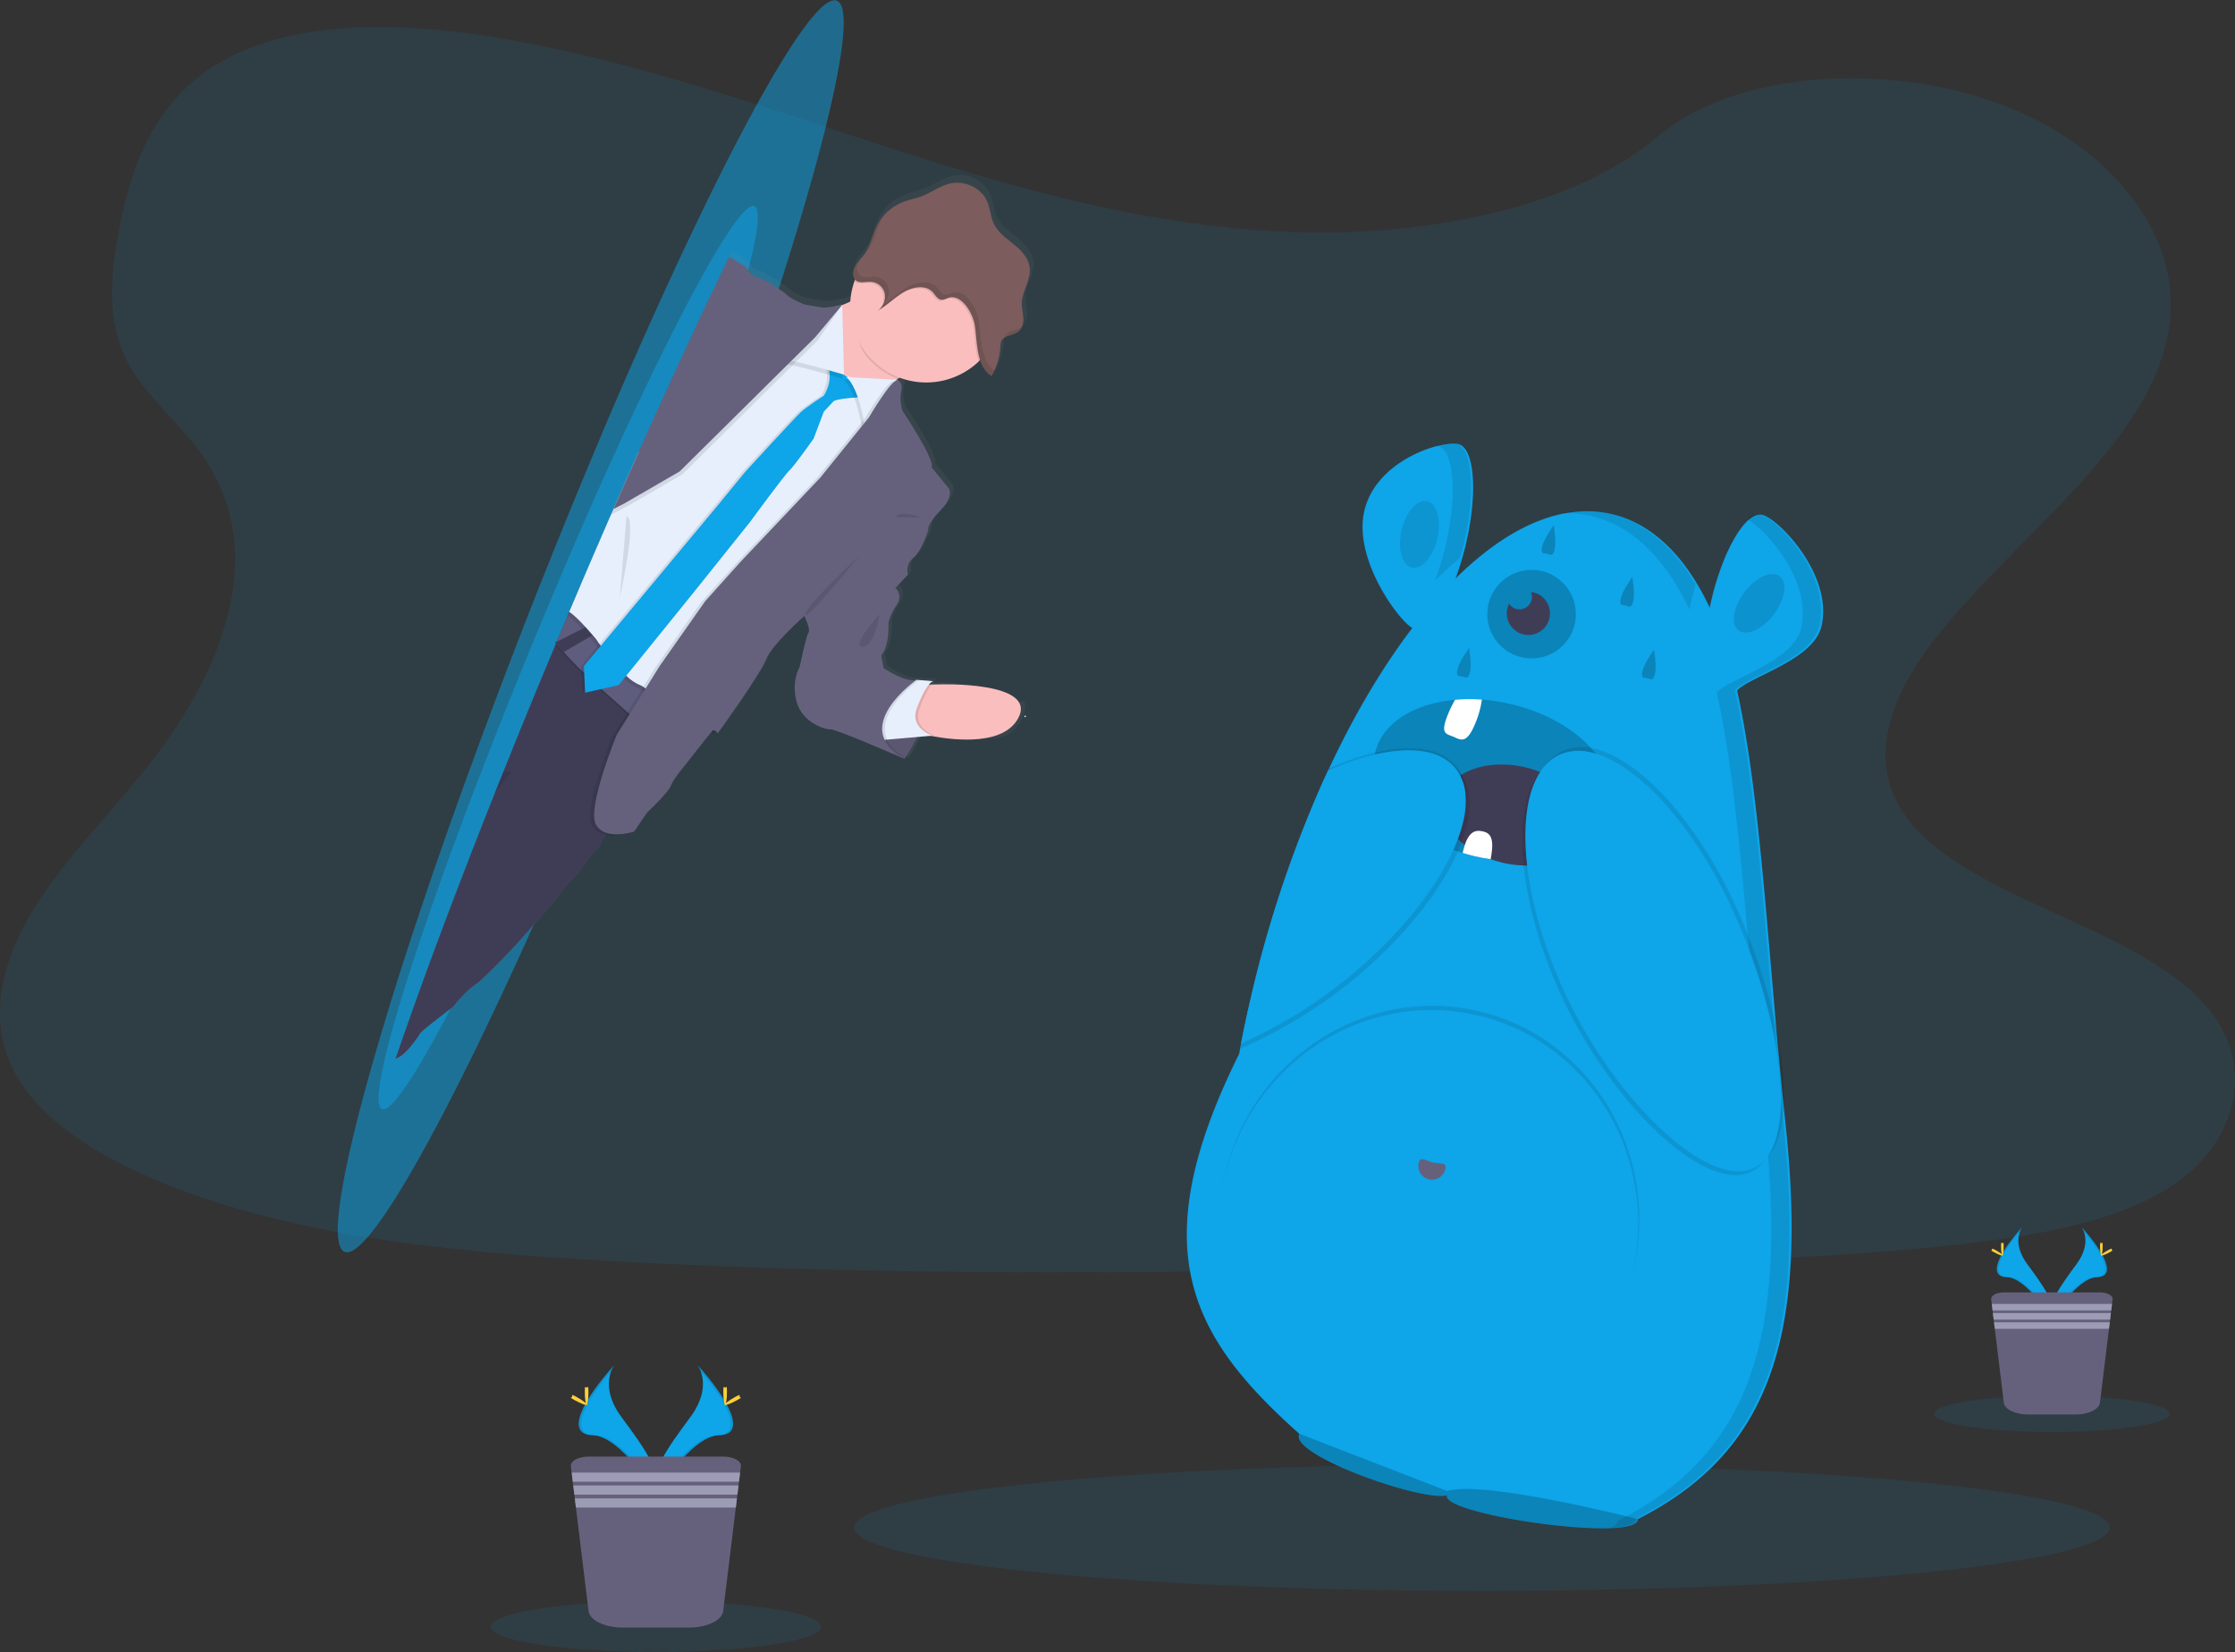 <svg xmlns="http://www.w3.org/2000/svg" xmlns:xlink="http://www.w3.org/1999/xlink" width="1118.03" height="826.45" viewBox="0 0 1118.03 826.45" role="img" artist="Katerina Limpitsouni" source="https://undraw.co/"><rect x="0" y="0" width="1118.03" height="826.45" fill="#333333" stroke="none"/><defs><linearGradient id="2c65cc85-6ec1-454a-a801-b7854259077c-1235" x1="377.53" y1="611.1" x2="377.53" y2="84.18" gradientTransform="translate(256.63 -110.12) rotate(27.45)" gradientUnits="userSpaceOnUse"><stop offset="0" stop-color="gray" stop-opacity="0.25"/><stop offset="0.54" stop-color="gray" stop-opacity="0.12"/><stop offset="1" stop-color="gray" stop-opacity="0.1"/></linearGradient></defs><title>startled</title><ellipse cx="741.34" cy="764.2" rx="314.09" ry="31.67" fill="#0ea5e9" opacity="0.1"/><path d="M690.57,153c-71.67-2.08-139.94-21.34-205.12-42.42S355.69,66.17,285.73,55c-45-7.18-96.45-8.2-132.71,11.89-34.88,19.32-46.16,52.69-52.22,83.64-4.56,23.29-7.24,47.81,5.25,69.61,8.68,15.14,24.08,27.86,34.73,42.36,37.07,50.46,10.87,112.67-29.3,161.93-18.84,23.11-40.69,45.16-55.23,69.76S35,547,47.71,572.07c12.61,24.87,42.65,43.55,75.2,56.69,66.1,26.69,144,34.33,220,38.65C511,677,680,672.84,848.63,668.69c62.39-1.53,125-3.09,186.43-11.12,34.08-4.46,69.27-11.54,94-28.63,31.42-21.7,39.2-58.43,18.15-85.64-35.3-45.63-132.92-57-157.6-105.93-13.58-26.95.37-57,20.11-82,42.34-53.62,113.32-100.67,117.06-162,2.57-42.1-31.55-84.26-84.31-104.18-55.3-20.88-132-18.25-172.79,16.31C827.68,141.14,753.86,154.83,690.57,153Z" transform="translate(-40.99 -36.78)" fill="#0ea5e9" opacity="0.1"/><path d="M213.3,663c-7.92-3.53-1.22-41.88,16-101,0,0,0,0,0,0,11-37.93,26.38-84.41,45-135.71,1.34-3.68,2.7-7.37,4.06-11.1q2.3-6.27,4.66-12.64l.14-.35c.22-.61.45-1.21.67-1.81q8.94-24,18.69-49.11c.12-.34.25-.67.38-1l.33-.85c1.56-4,3.14-8,4.73-12.07.17-.42.33-.86.5-1.28.23-.59.46-1.16.68-1.74.08-.18.14-.37.22-.53.13-.35.27-.69.4-1,1.6-4,3.19-8.05,4.78-12q3.9-9.7,7.74-19.21.67-1.67,1.35-3.3,1.93-4.79,3.87-9.51c.5-1.2,1-2.41,1.48-3.6.38-.91.75-1.83,1.12-2.73q6.09-14.73,12.1-28.89a.17.17,0,0,0,0-.1c15.25-35.93,30-68.92,43.7-97.76.08-.15.14-.31.22-.46l1.45-3.06c35.16-73.71,62.82-119.2,72.17-115,9.62,4.28-2.36,60.14-28.61,142.26-.34,1.09-.69,2.16-1.05,3.25a5.8,5.8,0,0,1-.2.63q-2,6.38-4.21,13c-.08.26-.17.52-.26.78q-5,15.3-10.64,31.6c-.51,1.46-1,2.95-1.54,4.43-5.8,16.79-12,34.27-18.65,52.29h0c-.4,1.11-.81,2.21-1.22,3.33h0c-6.65,18.05-13.66,36.63-21,55.59h0c-.47,1.2-.94,2.41-1.4,3.62h0c-.1.26-.2.51-.31.77q-2.75,7.05-5.53,14.16c-.53,1.32-1,2.64-1.56,3.95-1.32,3.35-2.64,6.7-4,10-.11.3-.23.6-.35.89s-.19.47-.29.7c-.22.58-.45,1.15-.68,1.72-.62,1.55-1.23,3.1-1.85,4.63-1.07,2.68-2.14,5.33-3.21,8l-.33.8v0a.76.76,0,0,1,0,.11q-6.52,16.11-13,31.67h0q-2.18,5.25-4.35,10.43v0c-1.07,2.55-2.13,5.09-3.2,7.6-7.94,18.77-15.74,36.74-23.34,53.77l0,0C263,600,224.64,668.06,213.3,663Z" transform="translate(-40.99 -36.78)" fill="#0ea5e9" opacity="0.5"/><path d="M232.07,591.61c-4.88-2.1,1.18-29.38,14.92-71.76l0,0c8.8-27.18,20.77-60.58,35-97.52l3.11-8q1.75-4.51,3.56-9.1a2.77,2.77,0,0,0,.1-.26l.52-1.3q6.81-17.33,14.21-35.4c.09-.25.19-.48.29-.72s.16-.41.25-.61c1.18-2.9,2.37-5.79,3.57-8.71l.39-.93.51-1.25c.06-.13.11-.27.16-.39s.21-.49.31-.73q1.82-4.38,3.61-8.69,2.94-7,5.83-13.87l1-2.38c1-2.31,1.94-4.59,2.91-6.87l1.11-2.6c.29-.66.56-1.32.84-2q4.57-10.63,9.07-20.88a.14.14,0,0,0,0-.07c11.4-26,22.36-49.86,32.42-70.77.06-.11.11-.23.17-.34l1.06-2.22c25.86-53.47,45.62-86.74,51.38-84.25,5.93,2.56-4.33,42.39-24.9,101.35l-.82,2.34c-.05.15-.1.3-.16.45q-1.6,4.58-3.29,9.31l-.2.56q-3.93,11-8.27,22.71c-.39,1.06-.78,2.13-1.19,3.19-4.48,12.07-9.27,24.66-14.33,37.64h0l-.93,2.39h0q-7.62,19.5-16,40.06h0c-.35.87-.7,1.74-1.06,2.61h0c-.08.19-.16.37-.23.56l-4.19,10.21-1.18,2.85c-1,2.42-2,4.84-3,7.23-.08.22-.17.43-.26.64s-.14.34-.22.51l-.51,1.23c-.47,1.12-.93,2.24-1.4,3.35L333.88,395l-.25.58h0l0,.08q-4.92,11.64-9.76,22.87h0q-1.63,3.8-3.27,7.54s0,0,0,0q-1.2,2.78-2.4,5.5c-5.94,13.56-11.75,26.57-17.39,38.89l0,0C266.66,545,239.06,594.63,232.07,591.61Z" transform="translate(-40.99 -36.78)" fill="#0ea5e9" opacity="0.5"/><path d="M553.79,389.26c0-2.79-2.73-1.35-3.11-1.23h0a19,19,0,0,0-3.56-2.31c-6.09-3.17-15.29-5.1-22.62-6.23a.12.12,0,0,0-.08,0c-6.46-1-11.44-1.34-11.44-1.34l-3.81.05-1.42,0a4,4,0,0,1,2.08-1.57c1.06-.13-4.48-.54-7.11-.72,0,0,0,0,0,0h-.11l-1.22-.08c-5.78,1.36-16.61-6.07-16.61-6.07l-1.26-6.34c4.28-4.63,3.66-16.2,3.66-16.2s.36-3.88,4-9.22-.61-8.72-.61-8.72l6.29-6.71a9,9,0,0,1,1.14-6.83h0a6.13,6.13,0,0,1,1.41-1.48l0-.05.1-.09c4.11-3.15,7.58-14.09,7.58-14.09s-.8-1.95,3.7-7.24l0-.06c.6-.7,1.3-1.45,2.11-2.29l0,0c0-.07.12-.13.18-.2C520.3,283,517.46,279,517.46,279l-8.77-10.66c2.07-3.46-14.55-28.29-14.55-28.29s-2.12-5.11-.92-10a7,7,0,0,0,.1-3.54,4,4,0,0,0-.94-1.77,3.07,3.07,0,0,0-1-.71l-.6-.05.71-.52c.29-.19.57-.4.86-.6.62.24,1.24.45,1.87.64a38.25,38.25,0,0,0,36.06-6.86c.25-.19.49-.4.72-.61s.63-.54.94-.83c.14-.13.28-.25.4-.38s.47-.46.7-.7c.07.22.14.43.22.65a19.34,19.34,0,0,0,1.13,2.58,1.59,1.59,0,0,0,.13.22.41.41,0,0,0,0,.09c.07.15.16.29.24.43a12.68,12.68,0,0,0,2.06,2.6,6.48,6.48,0,0,0,.62.54,6.85,6.85,0,0,0,1,.71,1,1,0,0,0,.17.12,1.22,1.22,0,0,0,.19.12l0,0c.26-.46.51-.93.75-1.4a33.48,33.48,0,0,0,3.63-13.33,13.75,13.75,0,0,1,.14-1.69,3.88,3.88,0,0,1,.37-1.23,4.06,4.06,0,0,1,1.71-1.79,19.2,19.2,0,0,1,3.76-1.44l.31-.11.38-.13.74-.29.12-.06c.22-.09.42-.2.63-.3a1.32,1.32,0,0,1,.2-.12,4.79,4.79,0,0,0,.68-.46l.1-.08s0,0,0,0a4.19,4.19,0,0,0,.54-.49c.08-.08.13-.18.21-.26a2.88,2.88,0,0,0,.3-.39l.24-.35a2.43,2.43,0,0,1,.18-.32,9.88,9.88,0,0,0,1-5c-.14-2.48-.87-4.88-.84-7.37.09-5.95,4.38-11.63,4-17.54-.34-5.12-4.11-9.1-8-12.28s-8.21-6.15-10.34-10.7c-1.59-3.41-1.81-7.38-3.24-10.86-3-7.29-11.8-11.4-19.75-9.23-4.76,1.31-8.9,4.46-13.53,6.21-3.06,1.15-6.27,1.67-9.32,2.84a24.87,24.87,0,0,0-9.43,6.46c-.46.5-.89,1-1.31,1.56l-.39.53c-.29.4-.58.8-.84,1.22-.12.18-.23.35-.34.54a19.51,19.51,0,0,0-1,1.79c-.29.57-.54,1.15-.79,1.74-1.39,3.36-2.25,6.94-3.92,10.14a17.42,17.42,0,0,1-1.26,2.1l0,0c-.65.93-1.4,1.8-2.14,2.68-.2.24-.4.48-.6.7a2.78,2.78,0,0,1-.27.33c-.14.19-.3.37-.45.56s-.18.23-.26.34-.3.41-.43.62-.15.19-.22.3c-.2.31-.38.63-.56.95l0,.07a8,8,0,0,0-.9,3.48,5.42,5.42,0,0,0,.26,1.77,3.83,3.83,0,0,0,.17.43,3.48,3.48,0,0,0,.59.88c-.12.33-.26.67-.37,1-.26.76-.5,1.54-.72,2.31-.14.53-.25,1-.37,1.55,0,0,0,0,0,0a37.64,37.64,0,0,0-.89,6.16h0l-.64.33a31.33,31.33,0,0,1-3.47,1.47v0l-.12,0c-1,.22-7.9,1.66-10.32,1.24l-8.63-1.51s-2-.83-4.19-1.88a19.09,19.09,0,0,1-4.58-2.83c-1.65-1.78-13.06-9.12-15.46-9.11a4.18,4.18,0,0,1-2.52-1.4,27.09,27.09,0,0,1-2-2.79s-.23-.12-.59-.34c-.45-.63-.73-1.1-.73-1.1s-3.39-1.86-6.84-4l-1.47,3c-.08.15-.15.31-.23.47-13.92,28.7-29.14,61.47-45,97.06a.29.29,0,0,1,0,.1q-6.27,14-12.65,28.61l-1.17,2.7-1.56,3.56-4.07,9.4-1.42,3.27q-4.05,9.39-8.16,19-2.52,5.89-5.06,11.89c-.13.33-.28.67-.42,1-.08.17-.15.35-.23.53-.23.57-.48,1.14-.72,1.72-.18.41-.36.85-.54,1.26-1.68,4-3.35,8-5,11.92l-.76.39.41.45c-.14.33-.28.65-.41,1q-10.35,24.72-20,48.45l-.72,1.78-.15.35q-2.54,6.27-5,12.45-2.2,5.52-4.37,10.94c-20.11,50.52-37.12,96.13-49.77,133.21-.6.41-1.24.88-1.89,1.41.65-.49,1.28-1,1.86-1.35a14.78,14.78,0,0,1,1.56-.93,13.9,13.9,0,0,0,3.21-2.35c.43-.4.85-.81,1.26-1.24a64.68,64.68,0,0,0,6.36-8.42,8.32,8.32,0,0,1,1-1l.53-.48.08-.07c.29-.25.6-.53.95-.82l.06-.05.52-.43.06-.05.56-.47c1.71-1.4,3.8-3.05,5.79-4.61l.72-.55,2.43-1.88,1.2-.91,2.65-2,0,0h0s0,0,0,0h0l0,0a1.23,1.23,0,0,1,.08-.12c.24-.31.79-1,1.56-1.95a.13.13,0,0,1,.06-.05,4.57,4.57,0,0,1,.29-.36c1.06-1.24,2.44-2.79,4-4.33.19-.18.38-.38.59-.56l.57-.55,0,0,.93-.83a31.1,31.1,0,0,1,2.88-2.27,40.31,40.31,0,0,0,3.68-3l.25-.22c.17-.17.36-.35.56-.52a5,5,0,0,0,.41-.39l.43-.4.71-.67.45-.43,1.06-1,1.19-1.18.18-.18c.61-.62,1.23-1.25,1.86-1.87l.73-.74c.3-.31.6-.63.9-.93.51-.51,1-1,1.52-1.55l1.11-1.16c.36-.39.72-.75,1.06-1.11.55-.57,1.07-1.11,1.56-1.64l.11-.12,1.27-1.34s0,0,.06-.07c.31-.31.58-.6.84-.89h0l.25-.27c.25-.24.47-.49.66-.69.75-.79,1.18-1.26,1.18-1.26l9-10.25L318.84,487l.41-.46s2.34-3.52,4.73-6.43l.32-.39a20,20,0,0,1,2.73-2.81,16.71,16.71,0,0,0,2.21-2.24c.05,0,.09-.11.15-.17,2.7-3.16,6.19-8.07,7.31-9.68l.37-.52a19.7,19.7,0,0,0,2.56-2.56,13.3,13.3,0,0,0,2.24-3.65,16,16,0,0,1,2-3.35.1.1,0,0,0,0-.05l.16-.22.57-.74h0a15.44,15.44,0,0,0,2.14.26,29.83,29.83,0,0,0,9.72-1.24,2.16,2.16,0,0,0,.27-.09l0,0c.82-.19,1.44-.37,1.77-.47l.29-.09L365,443v0l.15-.21s3.28-3.11,6.42-6.44c.34-.36.67-.72,1-1.07,2.24-2.42,4.22-4.8,4.61-6.06,1-3.15,6.51-9.55,6.51-9.55s9.45-12.08,13.14-16.64c.15-.19.3-.38.43-.53v0l.5-.61a2.78,2.78,0,0,1,.32.26,6.11,6.11,0,0,1,.75.9.86.86,0,0,0,.07.12l.31-.44c.21-.28.5-.71.89-1.24a5.07,5.07,0,0,1,.79.95l.09.13s20.9-28.86,24.16-37a24.47,24.47,0,0,1,2.81-4.79c4.27-5.91,11.47-12.73,14.85-15.82l1-.89h0l0,0c.52-.48.83-.74.83-.74l.36.78c0,.06,0,.12.07.19.86,1.95,2.6,6.27,1.67,7.46-1.19,1.56-4.38,17.31-4.38,17.31s-4.35,6.92-1.53,17.55,14.6,14.34,17.23,14.12c1.69-.15,16.47,6,26.94,10.51h0l2.58,1.11h0l2.6,1.11,4.05,1.77h0l.23.1c.33.16.67.31,1,.44l.21-.28.1-.15,1,.47-1-.57c.41-.58,1.12-1.63,2-3.06a1.56,1.56,0,0,1,.16-.28l.28-.47.47-.8c.05-.11.11-.2.16-.29l.48-.86a.91.91,0,0,0,.08-.13c.66-1.2,1.35-2.54,2-4,.1-.19.2-.4.29-.6l2.58-.22h0l1.78-.15h0l1-.08h0l1.3-.13.61.12,24.64,1.78h0l1.8.14A16.92,16.92,0,0,0,553.79,389.26Z" transform="translate(-40.99 -36.78)" fill="url(#2c65cc85-6ec1-454a-a801-b7854259077c-1235)"/><path d="M493.46,416.38s18.74-25.4,5.93-39.46L469,386.15l1.6,11.15S483.77,412.51,493.46,416.38Z" transform="translate(-40.99 -36.78)" fill="#65617d"/><path d="M469,386.15l1.6,11.15s9.3,10.7,18,16.44a28.55,28.55,0,0,0,4.89,2.64s.11-.13.3-.41a.88.88,0,0,0,.06-.1,69.93,69.93,0,0,0,5.92-10.38c.62-1.37,1.23-2.84,1.79-4.33,2-5.69,3.24-12.13,1.5-17.83a16.34,16.34,0,0,0-3.08-5.77c-.12-.14-.24-.29-.38-.43a1.68,1.68,0,0,0-.18-.21l-.67.2-10.28,3.12Z" transform="translate(-40.99 -36.78)" opacity="0.1"/><path d="M342.13,308.21l-2.55,2.27,1.42-3.27Z" transform="translate(-40.99 -36.78)" fill="#65617d"/><path d="M342.13,308.21l-2.55,2.27,1.42-3.27Z" transform="translate(-40.99 -36.78)" opacity="0.1"/><path d="M502.69,379.31s-13.22,14.41-5.2,23.54c0,0,3.86,1.12,9.55,2.17,13.11,2.4,35.88,4.4,43.18-8.74,10.44-18.82-39.38-17.12-39.38-17.12l-3.77.07Z" transform="translate(-40.99 -36.78)" fill="#fbbebe"/><path d="M502.69,379.31s-13.22,14.41-5.2,23.54c0,0,3.86,1.12,9.55,2.17l1.68-.15a15.92,15.92,0,0,1-5.84-3.66c-2.12-2.19-3.62-5.48-1.88-10.1a68.14,68.14,0,0,1,3.39-7.72,23.19,23.19,0,0,1,2.68-4.16Z" transform="translate(-40.99 -36.78)" opacity="0.1"/><path d="M480.36,407.17l4.44-.38,14.94-1.3,7.62-.67a15.84,15.84,0,0,1-5.83-3.66c-2.12-2.2-3.63-5.48-1.89-10.1a70.28,70.28,0,0,1,3.39-7.73c2.14-4,3.79-5.52,4.7-5.64s-4.43-.52-7-.69h-.1c-.73-.06-1.21-.08-1.21-.08l-.7.2L488.76,380l-.32.23C486,382,471.3,393.49,480.36,407.17Z" transform="translate(-40.99 -36.78)" fill="#e7effd"/><path d="M365.25,412.69l-15.38,35.15s-2.67,2.8-5.07,5.75a1,1,0,0,1-.13.16l-.58.75a1.57,1.57,0,0,0-.17.21.1.1,0,0,1,0,.05,18.05,18.05,0,0,0-2.56,4.07,12.5,12.5,0,0,1-1.69,2.93,20.53,20.53,0,0,1-2.93,3.08,1.12,1.12,0,0,1-.15.13s-4,5.73-7.16,9.55c-.06.06-.1.13-.15.17a21.78,21.78,0,0,1-2.67,2.79,17.08,17.08,0,0,0-2.27,2.26l-.32.39c-2.51,3-5.14,6.89-5.14,6.89l-9.16,10.43L300.39,508l-.89,1-.66.69-.25.27h0l-.84.89s-.05,0-.06.07l-1.27,1.34-.11.12c-.5.51-1,1.06-1.56,1.64-.34.36-.7.72-1.06,1.11l-1.11,1.16c-.5.51-1,1-1.52,1.55-.3.3-.6.62-.9.93l-.73.74c-.63.62-1.25,1.25-1.86,1.87l-.18.18-1.19,1.18-1.06,1-.45.43-.71.67-.43.4a5,5,0,0,1-.41.39c-.19.19-.38.36-.56.52l-.25.22a37.3,37.3,0,0,1-3.8,3.16,35.68,35.68,0,0,0-3.69,3l0,0-.57.55c-.21.18-.4.38-.59.56-1.55,1.54-2.93,3.09-4,4.33a4.57,4.57,0,0,0-.29.36.13.13,0,0,0-.06.05c-.77.93-1.32,1.64-1.56,1.95l-.13.16s0,0,0,0h0l0,0-2.65,2-1.2.91-2.43,1.88-.72.55c-2,1.56-4.08,3.21-5.79,4.61l-.56.47-.06.05-.52.43-.06.05c-.35.29-.66.57-.95.82l-.08.07-.53.48a7,7,0,0,0-.87.91,63.22,63.22,0,0,1-6.46,8.49c-.41.43-.83.84-1.26,1.24a13.72,13.72,0,0,1-3,2.19,14.62,14.62,0,0,0-1.71,1c12.65-37.08,29.66-82.69,49.77-133.21q2.16-5.43,4.37-10.94,2.49-6.18,5-12.45l.15-.35.72-1.78q9.6-23.7,20-48.45c.13-.33.27-.65.41-1l-.41-.45.76-.39c1.66-4,3.33-7.92,5-11.92.18-.41.36-.85.54-1.26.24-.58.49-1.15.72-1.72.08-.18.15-.36.23-.53.14-.34.29-.68.42-1q2.55-6,5.06-11.89L349.15,349l.74.81,12.3,13.55.75.81,3.83,4.22,2.07,2.28,1,1.09,12.32,13.57.16.18.58.63Z" transform="translate(-40.99 -36.78)" fill="#3f3d56"/><path d="M453.38,191.49,450.92,226s29.54,14,30.41,8.86c.35-2,4.2-5.3,8.8-8.58,7.25-5.19,16.36-10.36,16.36-10.36s-29.71-44.79-33.24-35.43c-1.29,3.42-4.28,5.81-7.56,7.46A40.11,40.11,0,0,1,453.38,191.49Z" transform="translate(-40.99 -36.78)" fill="#fbbebe"/><path d="M473.25,180.49c-1.29,3.42-1,4.21-4.27,5.86-.75,10.14-.73,22.15,6.73,30.2a37.75,37.75,0,0,0,14.42,9.73c7.25-5.19,16.36-10.36,16.36-10.36S476.78,171.13,473.25,180.49Z" transform="translate(-40.99 -36.78)" opacity="0.1"/><path d="M478.48,162.14A38,38,0,1,0,530.17,218l.39-.38a38,38,0,0,0-52.08-55.45Z" transform="translate(-40.99 -36.78)" fill="#fbbebe"/><path d="M367.23,403.39c-1.26,1.65-3.35,1.29-6.71-3.1a49.86,49.86,0,0,0-5.09-5.37l0,0c-.34-.32-.7-.65-1.05-1-3.73-3.43-8.51-7.52-13.66-12.16l-.33-.29c-2.29-2.07-4.68-4.26-7.06-6.53l-1.42-1.36h0c-3.26-3.15-6.53-6.49-9.65-10l-.14-.14c-1.15-1.28-2.29-2.58-3.42-3.84.13-.33.27-.65.41-1l-.41-.45.76-.39c1.66-4,3.33-7.92,5-11.92.18-.41.36-.85.54-1.26.24-.58.49-1.15.72-1.72.08-.18.15-.36.23-.53l1.17,1.46c1.9,2.38,3.84,4.77,5.8,7.14l.17.21c1.11,1.33,2.21,2.66,3.32,4,.05,0,.09.11.14.15,1.23,1.47,2.49,2.91,3.76,4.29l.74.79c1.36,1.47,2.72,2.85,4.08,4.19,3.2,3.14,6.36,6,9.27,8.4.28.24.55.47.84.7,2.57,2.14,4.94,4,7,5.46l.93.7,1.16.83c2.7,1.94,4.35,3,4.35,3s.15,1.37.27,3.39c.07,1.17.14,2.56.17,4C369.16,395.72,368.87,401.24,367.23,403.39Z" transform="translate(-40.99 -36.78)" opacity="0.1"/><path d="M367.23,403.39c-1.29.77-3.22-.09-6-3.74a50.19,50.19,0,0,0-5.31-5.57l-.1-.09-.95-.9c-3.6-3.3-8.13-7.2-13-11.6a2.89,2.89,0,0,1-.32-.29c-2.69-2.4-5.47-5-8.27-7.66h0c-.47-.44-.94-.9-1.42-1.37-3-2.92-6-6-8.88-9.21l-.13-.15-3.72-4.16-.41-.45.76-.39c1.66-4,3.33-7.92,5-11.92.18-.41.36-.85.54-1.26.24-.58.49-1.15.72-1.72.08-.18.15-.36.23-.53.14-.34.29-.68.42-1,2.07,2.59,4.2,5.24,6.35,7.86a.22.22,0,0,1,.06.07l1,1.24c1.15,1.39,2.3,2.76,3.45,4.14,1,1.23,2.08,2.42,3.13,3.58.18.21.37.41.56.61s.49.54.73.8A152.1,152.1,0,0,0,355,372.24c.27.24.55.47.83.7h0c2.48,2.06,4.77,3.85,6.73,5.32.37.26.72.53,1.06.78l1.16.83c2.83,2,4.56,3.13,4.56,3.13s.24,2.3.37,5.37c.05,1.27.08,2.66.07,4.08C369.75,397.21,369.21,402.21,367.23,403.39Z" transform="translate(-40.99 -36.78)" fill="#5f5d7e"/><path d="M485.29,261.7,382.16,385.31,373.25,396l-1.31,1.57a46.64,46.64,0,0,0-2.16-5.12c-.22-.44-.45-.91-.71-1.39a28.8,28.8,0,0,0-6.14-8.22c-.37-.32-.75-.62-1.13-.89l-.63-.42a10.71,10.71,0,0,0-1.92-.95,21,21,0,0,1-6.14-4.28h0l-.8-.74a119.68,119.68,0,0,1-12-14.22c-.23-.31-.45-.61-.65-.9-1.18-1.61-1.88-2.63-1.88-2.63s-.76-.92-2-2.29c-1-1.16-2.29-2.64-3.68-4.14a51.66,51.66,0,0,0-7.11-6.76c.24-.58.49-1.15.72-1.72.08-.18.15-.36.23-.53.14-.34.29-.68.42-1q2.55-6,5.06-11.89,4.11-9.6,8.16-19l1.42-3.27,4.07-9.4,1.56-3.56,1.17-2.7q6.39-14.58,12.65-28.61l65.27-58,7.86-3.74,7.57-3.58,5.42,1.56.81.22,5.26,1.52.07,0,1.27.37,2.61.75,1.29,17.29,0,.15,0,.48,2.38,3.42,1.48,2.15.64.25,2.71,1.05h0l.82.31.3.12h0l2.37.92h0l6.73,2.61,1.61,5,1,3.22.55,1.73L479,242Z" transform="translate(-40.99 -36.78)" opacity="0.1"/><path d="M486.69,260.4,382.32,385.49l-9,10.77-.09-.26a48.44,48.44,0,0,0-3.54-7.63c-.25-.44-.53-.89-.81-1.33a24.07,24.07,0,0,0-4.95-5.83h0c-.38-.3-.76-.58-1.15-.83a9.32,9.32,0,0,0-.9-.54,10.29,10.29,0,0,0-1.23-.55,21.44,21.44,0,0,1-6.35-4.47l-.81-.75a102.38,102.38,0,0,1-8.38-9.48c-1.39-1.77-2.62-3.4-3.61-4.74l-.65-.9c-.18-.24-.34-.47-.49-.69-.78-1.08-1.23-1.74-1.23-1.74s-3-3.66-6.37-7.22a.22.22,0,0,0-.06-.07,55.31,55.31,0,0,0-5.6-5.39,10.51,10.51,0,0,0-1.4-.93c.08-.18.15-.36.23-.53.14-.34.29-.68.42-1q2.55-6,5.06-11.89,4.11-9.6,8.16-19l1.42-3.27,4.07-9.4,1.56-3.56,1.17-2.7q6.39-14.58,12.65-28.61a.29.29,0,0,0,0-.1l66.65-59.24,6.73-3.2,8.7-4.13,5.21,1.5.81.23,4.25,1.23,1,.28,1.18.34,3,.87,1.34,17.92.68,1,.11.16.14.21h0l2.07,3h0l.84,1.22,3.34,1.3h0l4.16,1.61h0l6.08,2.36,2.08,6.51.37,1.16.54,1.68.26.82.17.51Z" transform="translate(-40.99 -36.78)" fill="#e7effd"/><path d="M471.14,235.37s-13.14.63-14.56,2.16-4.83,5.13-4.83,5.13l-5.16,13.48s-9.46,13.55-11.92,15.83-20,26.14-20,26.14l-28.28,35.33L349.11,379.5l-16.77,3.77-.62-13.37,67.47-81,13.17-16.11s25.14-27.42,28-30,11.4-8.15,11.4-8.15,5.62-8,1.4-15.9.78.15.78.15l6.3.92,1.64,4.36S472.68,230.46,471.14,235.37Z" transform="translate(-40.99 -36.78)" opacity="0.1"/><path d="M472.49,235.42s-13.14.63-14.56,2.16-4.83,5.13-4.83,5.13L448,256.19S438.49,269.74,436,272s-20,26.15-20,26.15l-28.27,35.32-37.28,46.07-16.77,3.76L333.08,370l67.46-81,13.18-16.12s25.14-27.42,27.95-30,11.4-8.15,11.4-8.15,5.62-8,1.4-15.89.79.14.79.14l6.3.92,1.64,4.36S474,230.51,472.49,235.42Z" transform="translate(-40.99 -36.78)" fill="#0ea5e9"/><path d="M488.61,228.13s.16,1.59-4.31,6.17-12,17.63-12,17.63-2.85-20-9.43-25.24Z" transform="translate(-40.99 -36.78)" opacity="0.1"/><path d="M490,226.83s.17,1.59-4.3,6.16-12,17.64-12,17.64-2.85-20-9.44-25.25Z" transform="translate(-40.99 -36.78)" fill="#e7effd"/><path d="M461.52,191.35l.92,34.87s-24.6-7.28-28.9-7.22,19.08-25.5,19.08-25.5Z" transform="translate(-40.99 -36.78)" opacity="0.1"/><path d="M462.28,189.34l.92,34.87s-24.6-7.28-28.9-7.22,19.07-25.5,19.07-25.5Z" transform="translate(-40.99 -36.78)" fill="#e7effd"/><path d="M488,227.42s3,1.14,1.81,6,.87,9.87.87,9.87,16.36,24.49,14.3,27.92l8.64,10.51s2.79,3.95-4.27,11.14-6,9.72-6,9.72-3.47,10.84-7.55,14-2.69,8.38-2.69,8.38l-51.69,20.63S425.19,359.59,422,367.6s-24,36.63-24,36.63-1.49-2.55-2.79-1.13-14.38,18.11-14.38,18.11-5.44,6.35-6.47,9.47-11.94,13.46-11.94,13.46l-6.23,9.25s-14.1,4.78-19-3.33S347.45,405,347.45,405l21.46-34.46,22.73-32.37,17.6-19.57,40-42.23,24.35-30.16S484.44,227.63,488,227.42Z" transform="translate(-40.99 -36.78)" opacity="0.1"/><path d="M490,226.83s3,1.13,1.81,5.95.86,9.87.86,9.87,16.37,24.49,14.31,27.92l8.64,10.51s2.79,3.95-4.27,11.14-6,9.72-6,9.72-3.47,10.84-7.55,14-2.69,8.38-2.69,8.38L443.4,344.91S427.25,359,424,367s-24,36.62-24,36.62-1.49-2.55-2.79-1.13-14.38,18.11-14.38,18.11-5.44,6.35-6.47,9.48-11.94,13.45-11.94,13.45l-6.24,9.26s-14.09,4.77-19-3.34,10.33-45.06,10.33-45.06L371,369.94l22.73-32.37L411.3,318l40-42.23,24.35-30.16S486.5,227,490,226.83Z" transform="translate(-40.99 -36.78)" fill="#65617d"/><path d="M469,386.15l1.6,11.15s9.3,10.7,18,16.44l5.19,2.23,1,.45-1-.55c-4.79-2.85-7.61-5.93-9-9.08-5.67-12.62,11.2-26.28,15.15-29.23.39-.3.64-.49.75-.56l.05,0-.15,0a6.58,6.58,0,0,1-1,.13,8.1,8.1,0,0,1-.85,0h0L488.76,380l-.32.23Z" transform="translate(-40.99 -36.78)" opacity="0.1"/><path d="M493,320.13l2.11,4.15-6.25,6.66s4.16,3.32.57,8.61-4,9.12-4,9.12.58,11.45-3.67,16L483,371s10.69,7.31,16.39,5.95c0,0-34.16,23.79-5.93,39.46,0,0-34.36-15-37-14.76s-14.24-3.38-17-13.89,1.57-17.35,1.57-17.35,3.21-15.6,4.4-17.14-2.06-8.33-2.06-8.33l15.06-32.67Z" transform="translate(-40.99 -36.78)" fill="#65617d"/><path d="M462.27,189.35l0,.06,0,0-1.46,2.09h0L455,199.85l-1,1.42-1.44,2.09h0L450,207.08l-10.79,10.68-1.8,1.78-17.19,17-37.94,37.58-27.64,16s-3.95,2-8,4.1l1.17-2.7q6.39-14.58,12.65-28.61a.29.29,0,0,0,0-.1c15.89-35.59,31.11-68.36,45-97.06a4.47,4.47,0,0,1,.67.37c3.13,2.09,6.83,4.19,8.24,5l.59.33a26.9,26.9,0,0,0,2,2.79c1.15,1.39,2.58,2.75,3.76,2.75,2.38,0,13.64,7.19,15.27,9a10.81,10.81,0,0,0,2.49,1.72c2.63,1.47,6.15,2.92,6.15,2.92l8.22,1.39.32.06h.1c2.21.29,7-1.8,8.47-2.5l0,0,.42-.19h0Z" transform="translate(-40.99 -36.78)" opacity="0.1"/><path d="M462.29,189.35h0l0,0,0,0-1.82,2.18-6.6,7.89-1.07,1.29h0l-.08.07-4,4.79-11.76,11.64-1.84,1.82-13.2,13.07-40.92,40.52-27.64,16-5.49,2.81q6.39-14.58,12.65-28.61a.29.29,0,0,0,0-.1c15.89-35.59,31.11-68.36,45-97.06.08-.16.15-.32.23-.47,3.77,2.45,8,4.75,8,4.75s.27.45.71,1.08a21.15,21.15,0,0,0,2.61,3.12,4.09,4.09,0,0,0,2.46,1.34c2.38,0,13.64,7.19,15.27,9a15.61,15.61,0,0,0,4,2.51c2.3,1.16,4.64,2.12,4.64,2.12l8.53,1.46c2.26.38,8.49-.9,10-1.23a1.22,1.22,0,0,0,.25,0s0,0,0,0h.06Z" transform="translate(-40.99 -36.78)" fill="#65617d"/><path d="M298.81,411.28l-1-1.08.15-.35A11.89,11.89,0,0,0,298.81,411.28Z" transform="translate(-40.99 -36.78)" opacity="0.1"/><path d="M296.77,423l-8.32,10.64q2.16-5.43,4.37-10.94Z" transform="translate(-40.99 -36.78)" opacity="0.1"/><path d="M337.23,354.68l-.83.48-.62.36L322.94,363l-.13-.15-3.72-4.16-.41-.45.76-.39,12.66-6.42.81-.41.88-.44C334.94,351.93,336.08,353.3,337.23,354.68Z" transform="translate(-40.99 -36.78)" fill="#3f3d56"/><path d="M501.39,295.57s-7.12-3-11.49-1.12S501.39,295.57,501.39,295.57Z" transform="translate(-40.99 -36.78)" opacity="0.1"/><path d="M481,344.09s-2.2,16-8.54,16.18S481,344.09,481,344.09Z" transform="translate(-40.99 -36.78)" opacity="0.1"/><path d="M351,336.38c.05-1.36,9-39.69,3.4-41.49Z" transform="translate(-40.99 -36.78)" opacity="0.1"/><path d="M478.48,162.14a38,38,0,0,0-10.12,15.5l.23.18c2,1.42,4.93.43,7.47.59a7.48,7.48,0,0,1,6.74,5.51,8.76,8.76,0,0,1-3.13,8.68c4.58-2.59,8.31-6.56,12.88-9.17s10.81-3.52,14.21,0c1.46,1.52,2.53,3.88,4.73,3.93,1.32,0,2.56-.85,3.88-1.14,6.53-1.28,11.67,8.49,12.49,13.66.81,5,.86,12,2.7,17.69a38,38,0,0,0-52.08-55.45Z" transform="translate(-40.99 -36.78)" opacity="0.1"/><path d="M516.07,185.59c-1.32.28-2.55,1.17-3.88,1.14-2.19,0-3.27-2.41-4.73-3.93-3.39-3.54-9.63-2.64-14.2,0s-8.3,6.59-12.89,9.18a8.72,8.72,0,0,0,3.13-8.68,7.48,7.48,0,0,0-6.74-5.51c-2.54-.16-5.45.83-7.46-.6s-1.89-4.7-.62-7.06,3.36-4.22,4.9-6.43c2.92-4.18,3.71-9.34,6-13.88a25,25,0,0,1,13.2-12c3-1.16,6.22-1.69,9.24-2.84,4.59-1.74,8.69-4.88,13.4-6.18,7.88-2.18,16.57,1.86,19.51,9.06,1.41,3.43,1.6,7.36,3.16,10.72,2.1,4.5,6.37,7.43,10.19,10.55s7.54,7,7.85,12.11c.36,5.84-3.9,11.47-4,17.35,0,2.47.67,4.84.79,7.29s-.49,5.24-2.52,6.82c-2.62,2.05-7,1.71-8.46,4.67a7.54,7.54,0,0,0-.52,2.89,33.34,33.34,0,0,1-4.4,14.63c-7.77-4.46-7.14-17.67-8.42-25.6C527.74,194.08,522.61,184.31,516.07,185.59Z" transform="translate(-40.99 -36.78)" fill="#7c5c5c"/><path d="M471.09,314.59s-26.74,24.76-27.26,29.49S471.09,314.59,471.09,314.59Z" transform="translate(-40.99 -36.78)" opacity="0.1"/><g opacity="0.1"><path d="M543.87,204.86c1.4-2.89,5.64-2.64,8.27-4.54a5.9,5.9,0,0,1-1.77,2.34c-1.92,1.5-4.79,1.73-6.76,2.9A3.7,3.7,0,0,1,543.87,204.86Z" transform="translate(-40.99 -36.78)"/><path d="M482.57,189.33c4.47-2.58,8.16-6.46,12.65-9s10.81-3.52,14.2,0c1.46,1.52,2.54,3.88,4.73,3.93,1.33,0,2.56-.86,3.88-1.14,6.54-1.28,11.67,8.49,12.5,13.66,1.25,7.75.68,20.51,7.89,25.26-.44,1-.9,1.89-1.43,2.81-7.77-4.46-7.14-17.67-8.42-25.6-.83-5.17-6-14.94-12.5-13.66-1.32.28-2.55,1.17-3.88,1.14-2.19,0-3.27-2.41-4.73-3.93-3.39-3.54-9.63-2.64-14.2,0s-8.3,6.59-12.89,9.18A8.79,8.79,0,0,0,482.57,189.33Z" transform="translate(-40.99 -36.78)"/><path d="M470.64,167.63c-1.27,2.36-1.43,5.61.62,7.06s4.92.44,7.46.6a7.5,7.5,0,0,1,6.75,5.51,8.73,8.73,0,0,1-2.8,8.37,8.34,8.34,0,0,0,.83-5.9,7.48,7.48,0,0,0-6.74-5.51c-2.54-.16-5.45.83-7.46-.6s-1.89-4.7-.62-7.06a22,22,0,0,1,2.77-3.77A13.42,13.42,0,0,0,470.64,167.63Z" transform="translate(-40.99 -36.78)"/><path d="M481.51,147.32c-2.26,4.54-3,9.7-6,13.88-.59.85-1.26,1.64-1.93,2.43,2.9-4.17,3.69-9.32,5.94-13.84a24.25,24.25,0,0,1,3.86-5.59A23.2,23.2,0,0,0,481.51,147.32Z" transform="translate(-40.99 -36.78)"/></g><circle cx="512.81" cy="358.37" r="0.39" fill="#e6e8ec"/><path d="M860.28,796.75c.24,12-99.15-2.28-95.43-12l-.52.15c-12.52,2.84-78.67-20.27-73.36-30.8C636.71,705.58,612.2,662,660.79,564.13a7.31,7.31,0,0,0,.38-2c0-.24.09-.48.13-.71.17-.86.33-1.72.5-2.58,0-.14.05-.27.08-.4s.09-.42.13-.63q2.1-10.83,4.67-21.75a593.81,593.81,0,0,1,35.75-107.43c.32-.69.62-1.38.94-2.06.18-.41.37-.82.56-1.22l1.23-2.68c.05-.12.11-.23.16-.35.2-.4.38-.8.57-1.19,12.62-27,26.74-50.7,41.59-70.17-7-4-29.63-34.54-24-58.62,6-25.56,38.81-35.32,46.95-33.43s9.9,24.16,3.94,49.72a139,139,0,0,1-5.29,17.58c26-25.74,53.22-38.06,78.1-32.27,20.64,4.81,37.19,21.51,49.07,46.81.24-1.17.51-2.35.78-3.54,6-25.56,17.37-44.75,25.52-42.86s35.58,30.15,29.62,55.71c-3.95,17-36,25.14-42.22,32.19,12.24,54.84,15.6,135.7,24.21,216.51C945.58,706.17,925.81,763.56,860.28,796.75Z" transform="translate(-40.99 -36.78)" fill="#0ea5e9"/><path d="M846.72,440.78c-4.52,19.38-30.58,30.15-60.07,25.84q-3.84-.56-7.73-1.46-3.2-.75-6.25-1.69c-29.11-8.93-48.37-30.47-43.78-50.15,3.44-14.8,19.48-24.59,40-26.46a84.29,84.29,0,0,1,13.41-.09A92,92,0,0,1,796.68,389C829.22,396.53,851.62,419.73,846.72,440.78Z" transform="translate(-40.99 -36.78)" opacity="0.2"/><ellipse cx="798.25" cy="444.46" rx="24.54" ry="36.27" transform="translate(143.26 1084.26) rotate(-76.88)" fill="#3f3d56"/><path d="M778.85,399c-4.37,10.45-7.32,7.79-11,6.27s-6.63-1.36-2.25-11.81a57.33,57.33,0,0,1,3.28-6.61,84.29,84.29,0,0,1,13.41-.09A48.31,48.31,0,0,1,778.85,399Z" transform="translate(-40.99 -36.78)" fill="#fff"/><path d="M786.65,466.62q-3.84-.56-7.73-1.46-3.2-.75-6.25-1.69c2.35-10.75,6.09-11.61,9.88-10.83S788.82,455.69,786.65,466.62Z" transform="translate(-40.99 -36.78)" fill="#fff"/><circle cx="766.16" cy="307.24" r="22.15" opacity="0.2"/><ellipse cx="751.02" cy="304.04" rx="17.01" ry="9.19" transform="translate(243.51 929.71) rotate(-76.88)" opacity="0.1"/><ellipse cx="920.99" cy="338.65" rx="17.01" ry="9.19" transform="translate(53.86 831.39) rotate(-52.85)" opacity="0.12"/><path d="M808,333.13a10.38,10.38,0,0,0-1.22-.21,6.13,6.13,0,0,1,.36,3.89,6.21,6.21,0,0,1-11.24,2,11,11,0,0,0-.87,2.39,10.8,10.8,0,1,0,13-8.07Z" transform="translate(-40.99 -36.78)" fill="#3f3d56"/><path d="M776.34,373c-.92,3.95-2.08,2.62-3.8,2.22s-3.34.28-2.42-3.67,5.76-10.64,5.76-10.64S777.26,369.05,776.34,373Z" transform="translate(-40.99 -36.78)" opacity="0.2"/><path d="M818.69,311.59c-.92,4-2.08,2.62-3.8,2.22s-3.34.28-2.42-3.67,5.76-10.64,5.76-10.64S819.61,307.63,818.69,311.59Z" transform="translate(-40.99 -36.78)" opacity="0.2"/><path d="M858,337.5c-.92,3.95-2.08,2.62-3.8,2.22s-3.34.28-2.42-3.67,5.76-10.64,5.76-10.64S858.91,333.55,858,337.5Z" transform="translate(-40.99 -36.78)" opacity="0.2"/><path d="M868.86,373.87c-.92,3.95-2.07,2.62-3.79,2.22s-3.34.28-2.42-3.67,5.75-10.64,5.75-10.64S869.79,369.91,868.86,373.87Z" transform="translate(-40.99 -36.78)" opacity="0.2"/><path d="M764.85,782.65l-.52,2.21c-12.52,2.84-78.67-20.27-73.36-30.8Z" transform="translate(-40.99 -36.78)" opacity="0.2"/><path d="M764.85,784.71l-.52.15.52-2.21c19-5.55,95.43,14.1,95.43,14.1C860.52,808.71,761.13,794.47,764.85,784.71Z" transform="translate(-40.99 -36.78)" opacity="0.2"/><g opacity="0.1"><path d="M775,448.79c-5.06,22.75-26.09,52.61-57.3,78.28a239.33,239.33,0,0,1-56.35,34.36c.19-1,.39-2,.58-3q2.16-11.13,4.8-22.38a593.81,593.81,0,0,1,35.75-107.43c.32-.69.62-1.38.94-2.06.18-.41.37-.82.56-1.22,20.84-9.8,39.9-13.74,53.25-10.68a25.17,25.17,0,0,1,12.12,6.19,20.1,20.1,0,0,1,1.66,1.79,23.6,23.6,0,0,1,5,13.15A42.69,42.69,0,0,1,775,448.79Z" transform="translate(-40.99 -36.78)"/></g><g opacity="0.1"><path d="M773.34,446.19c-5.06,22.75-26.09,52.61-57.31,78.28a239.62,239.62,0,0,1-54,33.35q2.1-10.83,4.67-21.75a593.81,593.81,0,0,1,35.75-107.43c.32-.69.62-1.38.94-2.06.18-.41.37-.82.56-1.22l1.23-2.68.73-1.54c19.44-8.6,37.1-11.94,49.67-9.06a25.13,25.13,0,0,1,12.12,6.2,20,20,0,0,1,1.66,1.78,23.64,23.64,0,0,1,5.06,13.16A42.65,42.65,0,0,1,773.34,446.19Z" transform="translate(-40.99 -36.78)"/></g><path d="M773.09,447.25C768,470,747,499.86,715.79,525.53a239.52,239.52,0,0,1-54,33.32c0-.14.05-.27.08-.4s.09-.42.13-.63q2.1-10.83,4.67-21.75a593.81,593.81,0,0,1,35.75-107.43c.32-.69.62-1.38.94-2.06.18-.41.37-.82.56-1.22l1.23-2.68c.05-.12.11-.23.16-.35,19.57-8.71,37.35-12.1,50-9.2a25.27,25.27,0,0,1,12.12,6.2,18.81,18.81,0,0,1,1.66,1.79,23.57,23.57,0,0,1,5,13.15A42.69,42.69,0,0,1,773.09,447.25Z" transform="translate(-40.99 -36.78)" fill="#0ea5e9"/><ellipse cx="755.77" cy="648.6" rx="108.88" ry="104.97" transform="translate(-88.4 1200.7) rotate(-76.88)" opacity="0.1"/><ellipse cx="755.28" cy="650.71" rx="108.88" ry="104.97" transform="translate(-90.83 1201.85) rotate(-76.88)" fill="#0ea5e9"/><path d="M764,621.67a6.83,6.83,0,0,1-13.31-3.1c.86-3.68,3.4-1.11,7.07-.26S764.83,618,764,621.67Z" transform="translate(-40.99 -36.78)" fill="#65617d"/><g opacity="0.1"><path d="M837,294.91c20.63,4.81,37.19,21.51,49.07,46.8.24-1.16.5-2.34.78-3.53.72-3.1,1.53-6.1,2.39-9-11.23-18.95-25.71-31.43-43.09-35.48a56.94,56.94,0,0,0-24.59-.12A54.79,54.79,0,0,1,837,294.91Z" transform="translate(-40.99 -36.78)"/><path d="M933.11,598.53c-8.61-80.81-12-161.67-24.21-216.51,6.22-7,38.27-15.22,42.22-32.19,6-25.56-21.49-53.81-29.62-55.71-2-.47-4.28.37-6.58,2.3C925.06,302.18,947.4,327.71,942,351c-4,17-36,25.14-42.22,32.19C912,438.06,915.35,518.92,924,599.73c11.44,107.4-8.33,164.78-73.86,198,0,1.46-1.44,2.53-4,3.27,8-.36,13.24-1.72,13.18-4.47C924.78,763.32,944.55,705.93,933.11,598.53Z" transform="translate(-40.99 -36.78)"/><path d="M760.22,259.88c8.14,1.89,9.9,24.15,3.95,49.72a139.49,139.49,0,0,1-5.3,17.58q6.2-6.12,12.46-11.21c.71-2.45,1.38-5,2-7.56,6-25.57,4.19-47.83-3.94-49.73-2.14-.5-6-.18-10.61,1A8.25,8.25,0,0,1,760.22,259.88Z" transform="translate(-40.99 -36.78)"/></g><g opacity="0.1"><path d="M916.67,623.1c-23.55,10.65-70.85-35.64-95.33-89.73-16.65-36.82-22.32-72.9-16.8-95.54a42.65,42.65,0,0,1,4.78-12.11,23.64,23.64,0,0,1,10.35-9.57,19.08,19.08,0,0,1,2.28-.87,25.24,25.24,0,0,1,13.61-.2c22.78,5.4,51.53,36.54,71.05,79.71C931.08,548.87,940.22,612.44,916.67,623.1Z" transform="translate(-40.99 -36.78)"/><g opacity="0.1"><path d="M830,456.31c-2.64,2.42-12-3.49-21-13.22-1.62-1.76-3.11-3.53-4.46-5.26a42.65,42.65,0,0,1,4.78-12.11,76.77,76.77,0,0,1,9.22,8.6C827.48,444,832.59,453.88,830,456.31Z" transform="translate(-40.99 -36.78)"/><path d="M835.56,415.08a85.74,85.74,0,0,1,6.6,6.44c8.94,9.72,14,19.56,11.4,22s-12-3.48-20.94-13.21c-5-5.39-8.75-10.82-10.67-15Z" transform="translate(-40.99 -36.78)"/></g></g><g opacity="0.1"><path d="M919.76,619.38c-23.55,10.66-70.85-35.64-95.33-89.72-16.66-36.83-22.33-72.91-16.81-95.55A42.66,42.66,0,0,1,812.41,422a23.58,23.58,0,0,1,10.35-9.57,20.74,20.74,0,0,1,2.27-.86,25.08,25.08,0,0,1,13.62-.2c22.77,5.39,51.52,36.54,71.05,79.7C934.17,545.15,943.3,608.72,919.76,619.38Z" transform="translate(-40.99 -36.78)"/></g><path d="M918.21,621.24c-23.54,10.66-70.85-35.64-95.32-89.73-16.66-36.82-22.33-72.9-16.81-95.54a42.66,42.66,0,0,1,4.79-12.11,23.56,23.56,0,0,1,10.34-9.57,21,21,0,0,1,2.28-.87,25.24,25.24,0,0,1,13.61-.2c22.78,5.4,51.53,36.55,71.06,79.71C932.62,547,941.76,610.58,918.21,621.24Z" transform="translate(-40.99 -36.78)" fill="#0ea5e9"/><path d="M1082.32,650.71s5.64,7.37-2.6,18.51-15,20.54-12.3,27.49c0,0,12.44-20.69,22.57-21S1093.46,663.15,1082.32,650.71Z" transform="translate(-40.99 -36.78)" fill="#0ea5e9"/><path d="M1082.32,650.71a8.7,8.7,0,0,1,1.15,2.31c9.88,11.61,15.15,22.44,5.65,22.71-8.85.25-19.46,16.07-22,20.07.09.3.19.61.3.91,0,0,12.44-20.69,22.57-21S1093.46,663.15,1082.32,650.71Z" transform="translate(-40.99 -36.78)" opacity="0.1"/><path d="M1092.81,660.11c0,2.6-.29,4.7-.65,4.7s-.65-2.1-.65-4.7.36-1.37.72-1.37S1092.81,657.51,1092.81,660.11Z" transform="translate(-40.99 -36.78)" fill="#ffd037"/><path d="M1096.41,663.21c-2.28,1.24-4.27,2-4.44,1.68s1.53-1.58,3.81-2.82,1.39-.34,1.56,0S1098.69,662,1096.41,663.21Z" transform="translate(-40.99 -36.78)" fill="#ffd037"/><path d="M1052.52,650.71s-5.64,7.37,2.61,18.51,15,20.54,12.29,27.49c0,0-12.44-20.69-22.56-21S1041.39,663.15,1052.52,650.71Z" transform="translate(-40.99 -36.78)" fill="#0ea5e9"/><path d="M1052.52,650.71a9.09,9.09,0,0,0-1.15,2.31c-9.88,11.61-15.14,22.44-5.64,22.71,8.84.25,19.45,16.07,22,20.07a8.06,8.06,0,0,1-.3.91s-12.44-20.69-22.56-21S1041.39,663.15,1052.52,650.71Z" transform="translate(-40.99 -36.78)" opacity="0.1"/><path d="M1042,660.11c0,2.6.29,4.7.65,4.7s.65-2.1.65-4.7-.36-1.37-.72-1.37S1042,657.51,1042,660.11Z" transform="translate(-40.99 -36.78)" fill="#ffd037"/><path d="M1038.44,663.21c2.28,1.24,4.27,2,4.44,1.68s-1.54-1.58-3.82-2.82-1.38-.34-1.55,0S1036.16,662,1038.44,663.21Z" transform="translate(-40.99 -36.78)" fill="#ffd037"/><ellipse cx="1026.44" cy="707.31" rx="58.98" ry="9.05" fill="#0ea5e9" opacity="0.1"/><path d="M1097.78,686.76l-.28,2.31-.4,3.25-.16,1.36-.4,3.25-.17,1.36-.39,3.25-4.52,37c-.4,3.31-5.8,5.88-12.31,5.88H1055.7c-6.52,0-11.91-2.57-12.31-5.88l-4.52-37-.4-3.25-.16-1.36-.4-3.25-.17-1.36-.39-3.25-.29-2.31c-.22-1.87,2.7-3.44,6.38-3.44h48C1095.09,683.32,1098,684.89,1097.78,686.76Z" transform="translate(-40.99 -36.78)" fill="#65617d"/><polygon points="1056.51 652.29 1056.12 655.54 996.76 655.54 996.36 652.29 1056.51 652.29" fill="#9d9cb5"/><polygon points="1055.95 656.9 1055.56 660.15 997.32 660.15 996.92 656.9 1055.95 656.9" fill="#9d9cb5"/><polygon points="1055.38 661.51 1054.99 664.76 997.88 664.76 997.49 661.51 1055.38 661.51" fill="#9d9cb5"/><path d="M390,719.75s7.9,10.33-3.65,25.93-21.07,28.77-17.22,38.5c0,0,17.43-29,31.61-29.38S405.55,737.17,390,719.75Z" transform="translate(-40.99 -36.78)" fill="#0ea5e9"/><path d="M390,719.75a13,13,0,0,1,1.62,3.24c13.83,16.26,21.21,31.43,7.9,31.81-12.39.36-27.25,22.51-30.81,28.11.12.43.26.85.42,1.27,0,0,17.43-29,31.61-29.38S405.55,737.17,390,719.75Z" transform="translate(-40.99 -36.78)" opacity="0.1"/><path d="M404.64,732.92c0,3.64-.41,6.58-.91,6.58s-.91-2.94-.91-6.58.51-1.92,1-1.92S404.64,729.28,404.64,732.92Z" transform="translate(-40.99 -36.78)" fill="#ffd037"/><path d="M409.68,737.26c-3.19,1.74-6,2.79-6.22,2.35s2.16-2.21,5.35-4,1.93-.47,2.17,0S412.87,735.52,409.68,737.26Z" transform="translate(-40.99 -36.78)" fill="#ffd037"/><path d="M348.22,719.75s-7.91,10.33,3.64,25.93,21.07,28.77,17.22,38.5c0,0-17.42-29-31.6-29.38S332.62,737.17,348.22,719.75Z" transform="translate(-40.99 -36.78)" fill="#0ea5e9"/><path d="M348.22,719.75A12.55,12.55,0,0,0,346.6,723c-13.84,16.26-21.21,31.43-7.91,31.81,12.39.36,27.26,22.51,30.82,28.11a11.86,11.86,0,0,1-.43,1.27s-17.42-29-31.6-29.38S332.62,737.17,348.22,719.75Z" transform="translate(-40.99 -36.78)" opacity="0.1"/><path d="M333.53,732.92c0,3.64.4,6.58.91,6.58s.91-2.94.91-6.58-.51-1.92-1-1.92S333.53,729.28,333.53,732.92Z" transform="translate(-40.99 -36.78)" fill="#ffd037"/><path d="M328.49,737.26c3.19,1.74,6,2.79,6.21,2.35s-2.15-2.21-5.34-4-1.93-.47-2.18,0S325.29,735.52,328.49,737.26Z" transform="translate(-40.99 -36.78)" fill="#ffd037"/><ellipse cx="328.1" cy="813.77" rx="82.61" ry="12.68" fill="#0ea5e9" opacity="0.1"/><path d="M411.61,770.25l-.4,3.23-.56,4.56-.23,1.9-.55,4.56-.24,1.9-.55,4.55-6.33,51.83c-.56,4.62-8.12,8.23-17.24,8.23H352.66c-9.13,0-16.67-3.61-17.24-8.23L329.09,791l-.55-4.55-.23-1.9-.57-4.56-.23-1.9-.55-4.56-.4-3.23c-.31-2.62,3.77-4.82,8.94-4.82h67.18C407.83,765.43,411.93,767.63,411.61,770.25Z" transform="translate(-40.99 -36.78)" fill="#65617d"/><polygon points="370.22 736.7 369.67 741.26 286.53 741.26 285.97 736.7 370.22 736.7" fill="#9d9cb5"/><polygon points="369.44 743.16 368.88 747.72 287.32 747.72 286.76 743.16 369.44 743.16" fill="#9d9cb5"/><polygon points="368.64 749.62 368.09 754.17 288.1 754.17 287.55 749.62 368.64 749.62" fill="#9d9cb5"/></svg>
